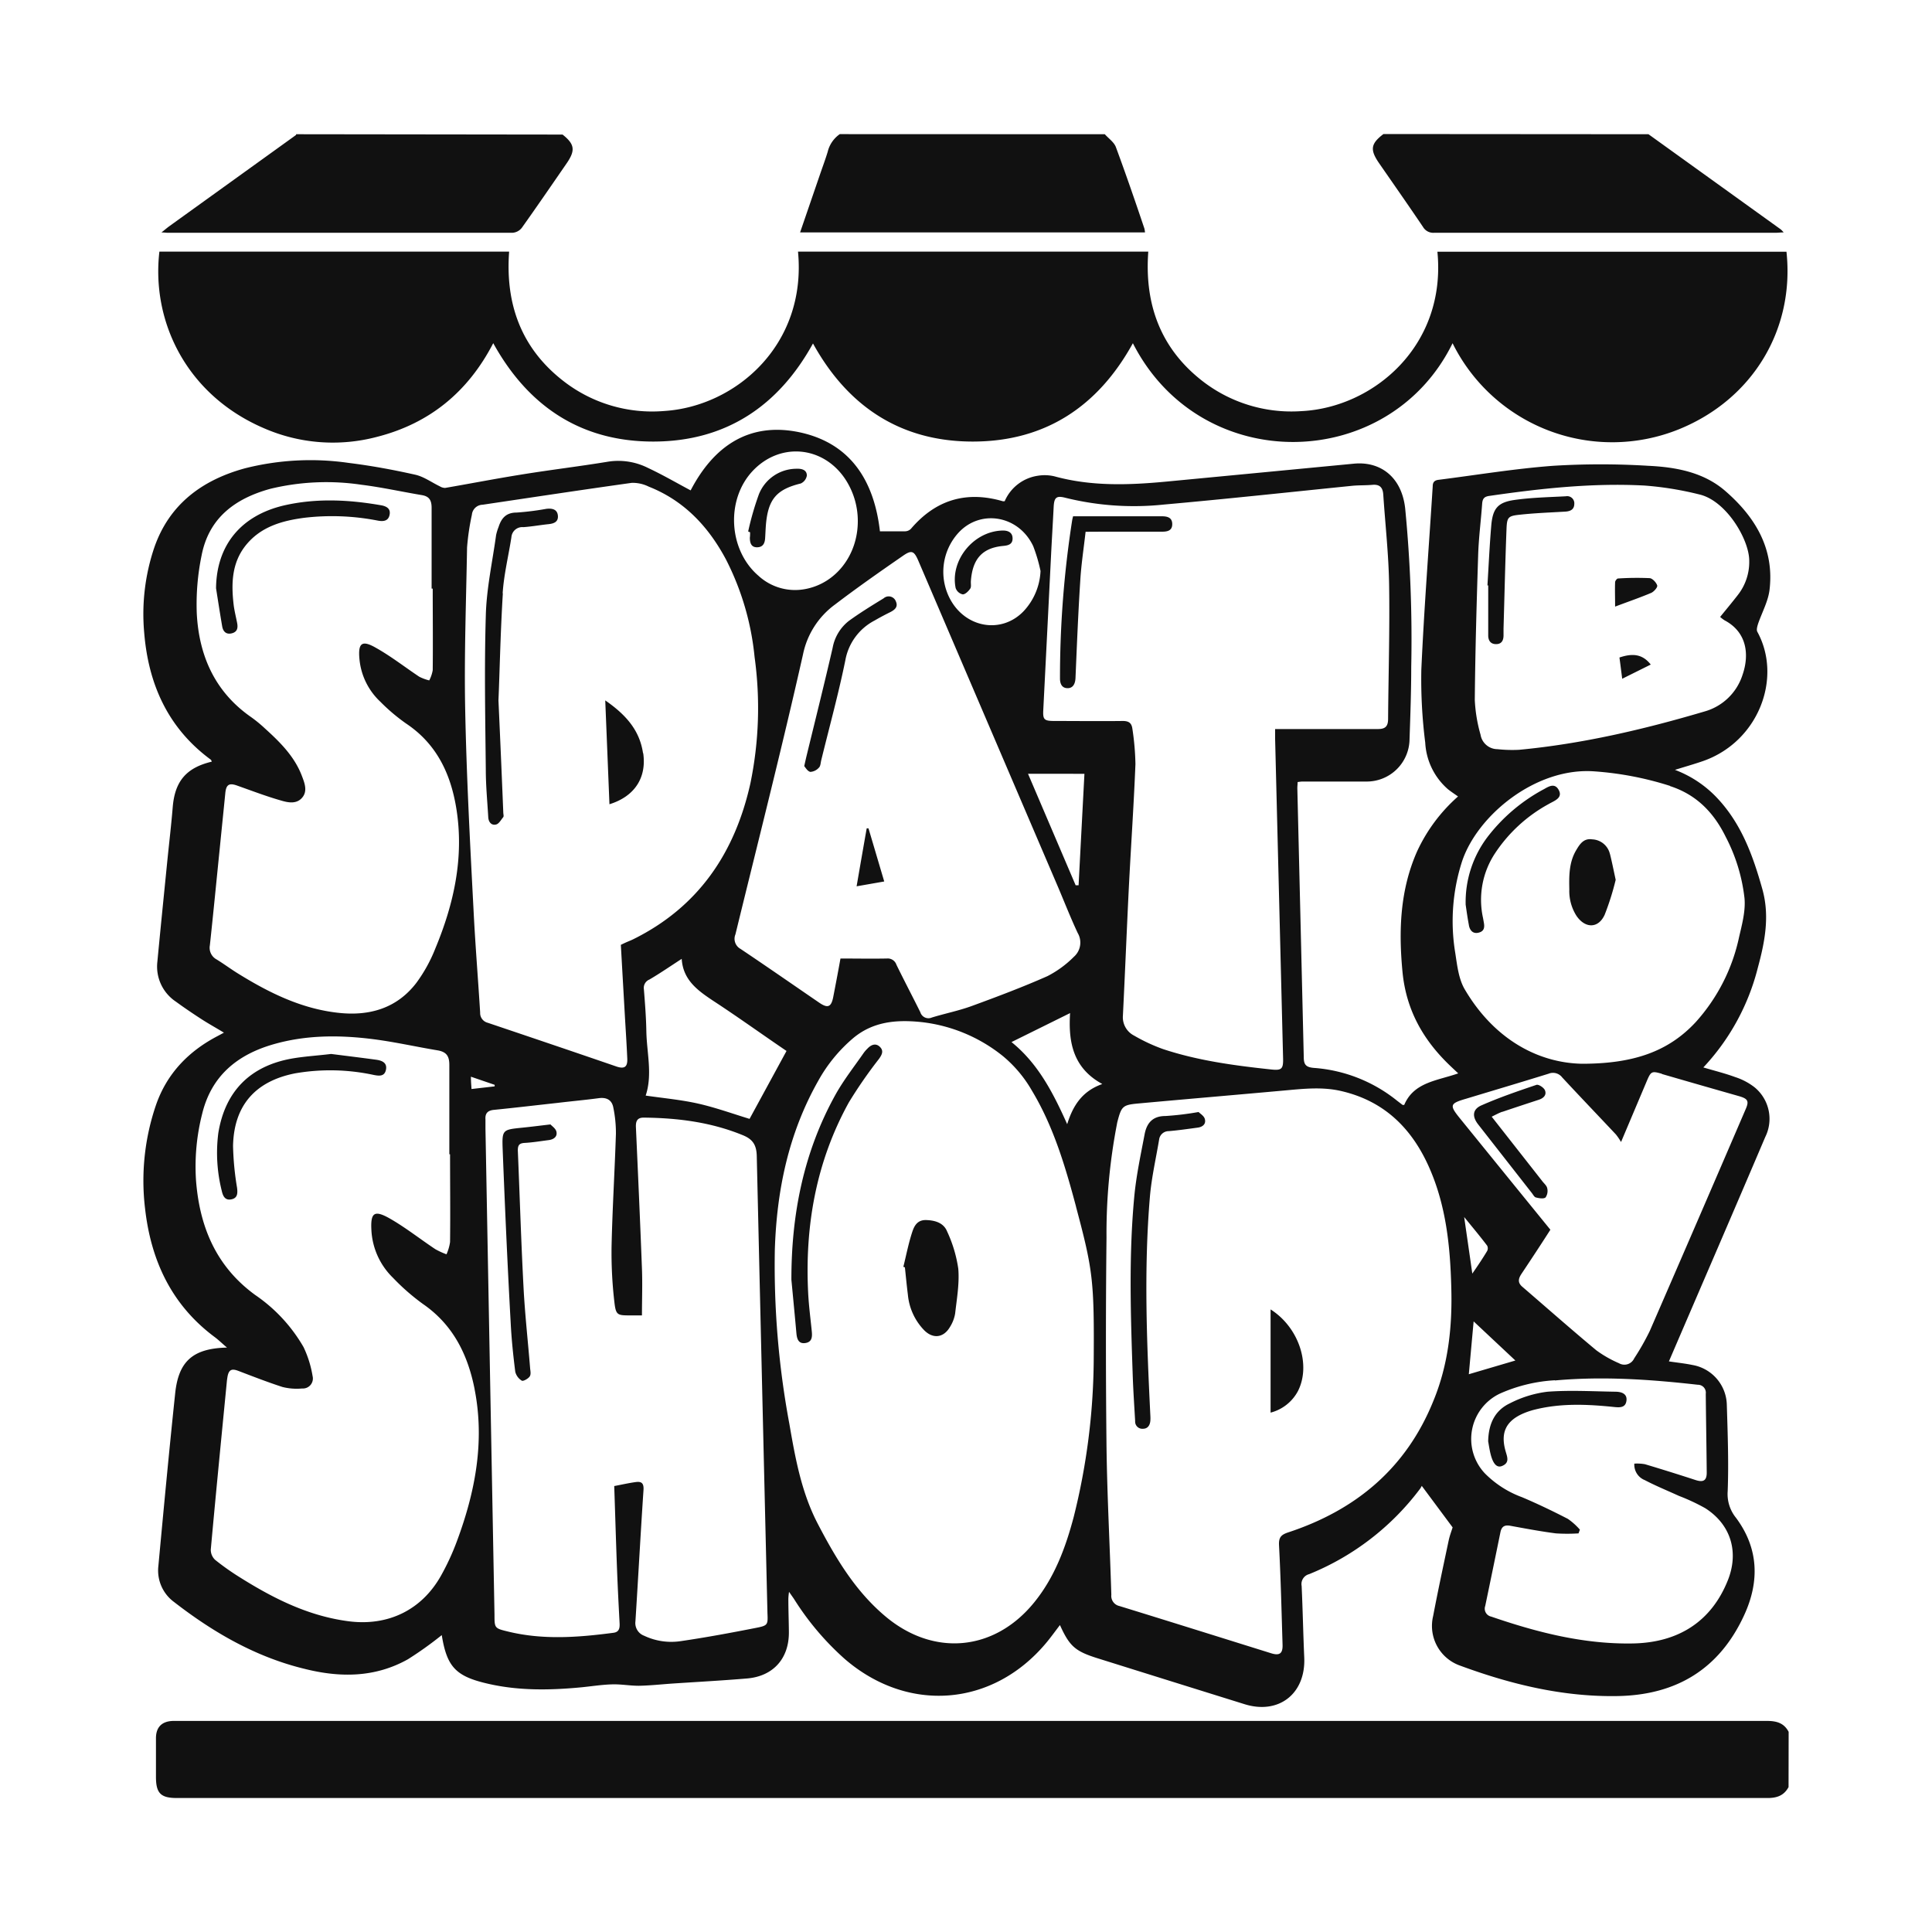 <svg xmlns="http://www.w3.org/2000/svg" viewBox="0 0 400 400"><defs><style>.cls-1{fill:#111;fill-rule:evenodd;}</style></defs><title>logo-finals</title><g id="Layer_10" data-name="Layer 10"><path class="cls-1" d="M370.3,370c-.94,1.73-2.37,2.26-4.33,2.26q-164.67,0-329.35,0c-3.36,0-4.33-1-4.33-4.38,0-2.66,0-5.32,0-8,0-2.31,1.24-3.52,3.54-3.58h1q164.52,0,329,0c2,0,3.53.43,4.49,2.26ZM364,129.12c-.17.54-.39,1.28-.16,1.69,5.24,9.58.21,22.81-11.33,26.79-1.75.6-3.54,1.11-5.73,1.79a23.24,23.24,0,0,1,8.78,5.87c5,5.33,7.37,11.9,9.3,18.77,1.58,5.59.54,10.94-.91,16.29A46.88,46.88,0,0,1,352.66,221c2.31.69,4.49,1.22,6.6,2a13,13,0,0,1,4,2.11,8.45,8.45,0,0,1,2.22,10.29c-6.42,15.08-12.93,30.13-19.4,45.18l-.55,1.28c1.7.26,3.31.42,4.9.75a8.58,8.58,0,0,1,7.09,8.26c.18,5.95.4,11.91.18,17.85a7.79,7.79,0,0,0,1.7,5.5c4.7,6.3,4.94,13.16,1.72,20.16-5.12,11.15-14,16.54-26.15,16.77-11.31.21-22.12-2.41-32.64-6.29a8.71,8.71,0,0,1-5.62-10.25c1-5.26,2.13-10.5,3.24-15.75.22-1,.61-2,.8-2.63l-6.39-8.6a4,4,0,0,1-.36.62,54.09,54.09,0,0,1-22.95,17.66,2.12,2.12,0,0,0-1.56,2.45c.23,4.93.32,9.87.54,14.81.33,7.48-5.26,11.88-12.37,9.66q-15.19-4.73-30.38-9.49c-4.67-1.46-5.84-2.49-7.83-6.89-1,1.3-1.91,2.58-2.92,3.78-11.07,13.15-28.55,14.5-41.59,3.28A57.4,57.4,0,0,1,164.36,331l-1-1.43a13.09,13.09,0,0,0-.14,1.43c0,2.29.09,4.57.11,6.86.06,5.48-3.21,9.19-8.67,9.65-5.13.43-10.28.71-15.42,1.05-2.34.16-4.67.42-7,.46-1.84,0-3.68-.35-5.51-.29-2.16.06-4.31.41-6.47.62-6.37.6-12.73.71-19-.7-6.9-1.54-8.72-3.49-9.8-10.12a74.94,74.94,0,0,1-7,5c-6.77,3.8-14,3.84-21.35,2C53,343.09,44.18,338,36,331.65a8.09,8.09,0,0,1-3.21-7.44c1.11-11.95,2.23-23.91,3.49-35.84C37,281.77,40,279.17,47,279c-1-.83-1.69-1.53-2.49-2.13-8.94-6.63-13.24-15.8-14.47-26.6a48.41,48.41,0,0,1,2.27-21.53c2.25-6.47,6.71-11.09,12.75-14.24l1.3-.7c-1.64-1-3.19-1.85-4.67-2.81-1.79-1.16-3.55-2.35-5.26-3.6a8.72,8.72,0,0,1-3.85-8.26c.66-7,1.38-14.06,2.08-21.08.37-3.65.8-7.29,1.1-10.94.44-5.36,2.8-8.16,8.09-9.42-.07-.14-.1-.33-.21-.41-8.88-6.54-12.93-15.64-13.79-26.34a43,43,0,0,1,2.05-17.45c3.07-9,9.85-14.07,18.77-16.52a55.31,55.31,0,0,1,21.51-1.13c4.63.57,9.23,1.42,13.78,2.44,1.79.4,3.4,1.59,5.1,2.41a2.15,2.15,0,0,0,1.1.33c5.17-.89,10.32-1.89,15.49-2.72,6.08-1,12.2-1.72,18.27-2.72a13.68,13.68,0,0,1,8.2,1.28c3,1.4,5.89,3.08,8.87,4.67,4.63-8.9,11.81-14.18,22.31-12.08C176.22,91.68,181,99.7,182.18,110c1.8,0,3.52,0,5.24,0a1.74,1.74,0,0,0,1.18-.52q7.68-9,19-5.71a1.68,1.68,0,0,0,.41,0,8.88,8.88,0,0,1,6.85-5.27,8.75,8.75,0,0,1,3.46.12c7.68,2.11,15.46,1.82,23.26,1.08Q261,97.85,280.3,96c5.42-.53,9.9,2.67,10.63,9.28a280.6,280.6,0,0,1,1.25,32.79c0,5-.18,10-.35,15a8.86,8.86,0,0,1-8.94,8.74c-4.41,0-8.82,0-13.23,0-.3,0-.61.06-1,.1,0,.49-.07.91-.06,1.32q.67,27.81,1.33,55.62c0,1.56.43,2.11,2.11,2.25a31,31,0,0,1,17.21,6.79l1.14.87a2.66,2.66,0,0,0,.34,0c2-4.73,6.83-5,11.18-6.53-.66-.62-1.22-1.14-1.76-1.66-5.51-5.28-9-11.46-9.77-19.27-.83-8.61-.53-17,3-25a34.37,34.37,0,0,1,8.49-11.4c-.76-.54-1.46-1-2.09-1.5a13.73,13.73,0,0,1-4.7-9.64,104.56,104.56,0,0,1-.81-15.09c.57-12.68,1.56-25.33,2.36-38,0-.86.39-1.23,1.21-1.33,7.9-1,15.78-2.31,23.7-2.9a160.5,160.5,0,0,1,19.74,0c5.7.27,11.44,1.32,15.92,5.21,6.11,5.3,10.14,11.82,9.18,20.32C366.13,124.39,364.83,126.72,364,129.12ZM218.26,149.27c4.73,0,9.46.06,14.19,0,1.3,0,1.84.45,2,1.63a54.49,54.49,0,0,1,.63,7.29c-.34,8.49-.93,17-1.36,25.45-.44,8.85-.79,17.72-1.23,26.57a4.27,4.27,0,0,0,2.33,4.21,36.25,36.25,0,0,0,6,2.79c7.25,2.4,14.78,3.4,22.33,4.21,2.19.24,2.55-.09,2.5-2.26L264,153c0-.62,0-1.25,0-2.06h1.85c6.49,0,13,0,19.46,0,1.51,0,2.07-.57,2.08-2.07.07-9.3.36-18.6.21-27.89-.1-6.21-.8-12.4-1.21-18.6-.1-1.42-.7-2.13-2.23-2s-2.87.06-4.3.21C266.93,101.9,254,103.3,241,104.46a59,59,0,0,1-20.42-1.4c-1.85-.48-2.33-.09-2.43,1.89-.16,3.14-.35,6.26-.51,9.4Q216.83,130.66,216,147C215.89,149,216.2,149.26,218.26,149.27Zm-5.42,10.93,9.86,23.08h.61c.4-7.65.8-15.3,1.21-23.07Zm-16.28-36.46c3.12,6.25,10.74,7.64,15.38,2.79a13,13,0,0,0,3.49-8.31,33.37,33.37,0,0,0-1.51-5.13c-3-6.42-11-7.76-15.55-2.71A12,12,0,0,0,196.56,123.74Zm-23.64,1.39a17,17,0,0,0-6.66,10.33c-4.37,19.4-9.28,38.67-14,58a2.38,2.38,0,0,0,1.06,3c5.46,3.66,10.87,7.42,16.3,11.14,1.77,1.21,2.49.91,2.9-1.22.5-2.59,1-5.19,1.49-7.93,3.24,0,6.42.06,9.59,0a1.9,1.9,0,0,1,2,1.3c1.61,3.29,3.31,6.53,4.94,9.81a1.76,1.76,0,0,0,2.41,1.1c2.74-.84,5.57-1.4,8.25-2.38,5.27-1.93,10.53-3.91,15.66-6.18a21.64,21.64,0,0,0,5.47-4,3.92,3.92,0,0,0,.79-4.95c-1.44-3.07-2.68-6.23-4-9.35l-29-67.73c-.87-2-1.37-2.26-3.17-1C182.26,118.31,177.51,121.63,172.92,125.13Zm-39.24,101.7c3.71.54,7.42.87,11,1.69s7.15,2.11,10.51,3.13l7.65-14.06c-5-3.39-10-7-15.19-10.39-3.2-2.13-6.24-4.3-6.51-8.68-2.35,1.52-4.49,3-6.7,4.29a1.86,1.86,0,0,0-1.13,2c.23,2.91.46,5.83.51,8.75C133.91,218,135.13,222.5,133.68,226.83ZM157,119.18a11.21,11.21,0,0,0,9.6,2.8c6.41-1.13,11-7,11-14.08a15.75,15.75,0,0,0-2.8-9c-4.68-6.66-13.46-7.29-19-1.36S150.81,113.84,157,119.18ZM96.31,146.79c.27,13.8,1,27.6,1.72,41.39.35,7.16.94,14.31,1.38,21.47a2.07,2.07,0,0,0,1.56,2.1c8.89,3,17.77,6,26.66,9.06,1.66.56,2.32.09,2.24-1.65-.13-3-.33-5.95-.5-8.91q-.42-7.32-.83-14.63c.47-.23.85-.41,1.24-.58s.88-.36,1.31-.57c13.51-6.68,21.06-17.88,24.27-32.28a77.09,77.09,0,0,0,.87-26.15,56.32,56.32,0,0,0-5.92-20.2c-3.63-6.81-8.66-12.19-16-15.09a7.48,7.48,0,0,0-3.52-.78c-10.3,1.44-20.58,3-30.87,4.53a2.28,2.28,0,0,0-2.22,2.07,50.4,50.4,0,0,0-1,6.77C96.51,124.49,96.09,135.64,96.31,146.79Zm1.19,76.13c0,1.09.08,1.79.12,2.55l4.79-.55a3.06,3.06,0,0,0,0-.32ZM49.33,201.59c6.47,4,13.2,7.32,20.89,8.12,6.38.67,12-1,16-6.24a31.38,31.38,0,0,0,3.9-7.07c3.87-9.3,6-18.92,4.35-29.06C93.3,160.17,90.38,154,84.08,149.8a38.83,38.83,0,0,1-5.34-4.52,13.82,13.82,0,0,1-4.32-8.83c-.31-3.28.48-4,3.37-2.35,3.13,1.75,6,4,9,6a9.38,9.38,0,0,0,2.08.77,7.23,7.23,0,0,0,.72-2.11c.06-5.63,0-11.26,0-16.89h-.23c0-5.58,0-11.16,0-16.74,0-1.58-.51-2.36-2-2.62-4.19-.7-8.34-1.63-12.55-2.15a49.36,49.36,0,0,0-18.83.84c-7.28,2-12.73,6-14.24,13.79a50,50,0,0,0-1,12c.45,8.78,3.76,16.27,11.25,21.48a27.26,27.26,0,0,1,2.83,2.32c3.13,2.83,6.13,5.79,7.67,9.82.56,1.47,1.25,3.17.06,4.55s-2.94,1-4.36.58c-3-.85-6-2-9-3.06-1.7-.63-2.36-.3-2.54,1.5-.37,3.75-.76,7.5-1.13,11.25-.69,6.77-1.34,13.53-2.07,20.29a2.74,2.74,0,0,0,1.39,2.92C46.35,199.56,47.8,200.65,49.33,201.59Zm48.93,86C96.85,280.48,93.82,274.3,87.6,270a45.23,45.23,0,0,1-6.23-5.44,14.8,14.8,0,0,1-4.47-9.77c-.22-3.69.55-4.35,3.75-2.54s6.31,4.27,9.48,6.38a15.6,15.6,0,0,0,2.31,1.06,9.39,9.39,0,0,0,.74-2.54c.07-6.05,0-12.11,0-18.17h-.15c0-6.16,0-12.33,0-18.49,0-1.73-.51-2.65-2.28-3-4.61-.76-9.17-1.81-13.8-2.38-6.83-.84-13.68-.83-20.38,1.11-7.46,2.15-12.81,6.54-14.71,14.37a44.24,44.24,0,0,0-1.28,13.75c.73,9.64,4.15,17.87,12.27,23.78a33,33,0,0,1,10,10.79,22.22,22.22,0,0,1,1.87,6,2.07,2.07,0,0,1-2.16,2.56,12.08,12.08,0,0,1-4.08-.31c-3.08-1-6.09-2.17-9.1-3.32-1.39-.54-2-.28-2.27,1.15-.06.36-.12.73-.15,1.1-1.13,11.58-2.27,23.15-3.32,34.73a2.86,2.86,0,0,0,.9,2.13,52.37,52.37,0,0,0,5.2,3.67c7,4.39,14.22,8,22.55,9.06,8.07,1,15-2.33,19-9.43A50.08,50.08,0,0,0,94.63,319C98.39,308.86,100.39,298.46,98.26,287.63Zm60.63,46.28q-1.12-47.27-2.21-94.51c-.05-2.29-.82-3.48-2.84-4.31-6.6-2.72-13.51-3.59-20.57-3.66-1.39,0-1.66.79-1.61,2,.44,9.77.88,19.53,1.25,29.3.12,3.16,0,6.33,0,9.65h-2.3c-2.78,0-3.1,0-3.41-2.78a88,88,0,0,1-.58-11.59c.17-7.76.65-15.5.9-23.25a26.22,26.22,0,0,0-.53-5.37c-.27-1.52-1.27-2.18-2.91-2-2.9.39-5.81.65-8.71,1-4.38.48-8.76,1-13.15,1.44-1.24.13-1.81.71-1.71,2,0,.63,0,1.27,0,1.91q.93,50.3,1.87,100.58c0,2.79,0,2.84,2.78,3.51,7.26,1.78,14.56,1.22,21.85.26,1.21-.16,1.32-1,1.27-2-.2-3.72-.39-7.43-.53-11.15-.22-5.67-.38-11.35-.58-17.23,1.6-.3,3-.63,4.5-.83,1.16-.15,1.65.26,1.56,1.64-.61,9.06-1.09,18.13-1.67,27.19a2.8,2.8,0,0,0,1.82,3,13.11,13.11,0,0,0,7.63,1.1c5.19-.76,10.35-1.72,15.49-2.73C159,336.55,159,336.41,158.89,333.91Zm63.89-84.06c-2.22-8.31-4.66-16.58-9.13-24a26.22,26.22,0,0,0-6-7.15,32.68,32.68,0,0,0-17-7.06c-5-.51-9.87-.13-14,3.33a31.67,31.67,0,0,0-7.23,8.82c-6.14,10.84-8.61,22.64-9,35a178.79,178.79,0,0,0,3,36c1.23,7.1,2.49,14.2,5.89,20.73,3.68,7.06,7.7,13.83,13.87,19.06,10,8.51,22.66,7.41,30.93-2.77,4.24-5.21,6.52-11.38,8.21-17.78a137,137,0,0,0,4.12-32.06C226.56,265.19,226.29,263,222.78,249.85Zm5.4-25.4c-6.13-3.36-7-8.83-6.63-14.66l-12.13,6c5.47,4.41,8.58,10.42,11.53,17C222.14,228.9,224.06,225.91,228.18,224.45Zm72.29,42.06c-.22-8.43-1.07-16.75-4.5-24.59-3.58-8.2-9.34-13.94-18.33-16-3.86-.89-7.7-.47-11.56-.12-10.16.92-20.32,1.78-30.48,2.71-3.15.29-3.41.59-4.23,3.69a6.19,6.19,0,0,0-.13.62,119.2,119.2,0,0,0-2.15,23.45q-.24,21.6,0,43.2c.13,10.25.69,20.5,1,30.75a2.14,2.14,0,0,0,1.67,2.33c10.49,3.23,21,6.53,31.45,9.79,1.75.54,2.39,0,2.33-1.79-.21-6.85-.37-13.71-.73-20.55-.09-1.69.43-2.21,1.94-2.71,14-4.62,24.39-13.29,30-27.17C299.87,282.55,300.71,274.61,300.47,266.51Zm4.36-2.79C306,262,307,260.5,307.9,259a1.22,1.22,0,0,0,0-1.1c-1.51-2-3.08-3.86-4.76-5.93C303.72,256,304.26,259.71,304.83,263.72Zm-.73,20.84,9.64-2.84-8.64-8.1C304.76,277.31,304.42,281,304.1,284.56Zm17.83,1.25a32.32,32.32,0,0,0-11.39,2.76,10.39,10.39,0,0,0-3.12,16.51,21,21,0,0,0,7.7,4.94c3.22,1.36,6.37,2.88,9.48,4.48a13.44,13.44,0,0,1,2.5,2.24c-.09.26-.19.51-.28.77a36.66,36.66,0,0,1-4.69,0c-3.16-.41-6.29-1-9.42-1.57-1.21-.23-1.82.16-2.06,1.32q-1.56,7.65-3.15,15.28a1.67,1.67,0,0,0,1.24,2.2c9.49,3.26,19.12,5.73,29.25,5.56,9.57-.15,16.33-4.61,19.71-13,2.38-5.88.69-11.59-4.64-15a41.07,41.07,0,0,0-5.45-2.55c-2.36-1.08-4.77-2.06-7.06-3.26a3.44,3.44,0,0,1-2.18-3.42,9.23,9.23,0,0,1,2.2.12q5.25,1.57,10.46,3.27c1.62.53,2.35.13,2.33-1.58-.05-5.42-.15-10.84-.2-16.26a1.64,1.64,0,0,0-1.65-1.88C341.67,285.59,331.82,284.91,321.93,285.81Zm22.15-63.45c-2.09-.61-2.27-.52-3.11,1.46l-5.35,12.66a12.77,12.77,0,0,0-1.06-1.56c-3.71-3.95-7.46-7.86-11.14-11.83a2.39,2.39,0,0,0-2.8-.75c-5.67,1.76-11.37,3.45-17.05,5.17-3.44,1-3.52,1.35-1.26,4.13,6.19,7.63,12.38,15.26,18.68,23-2,3.13-4,6.16-6,9.16-.66,1-.79,1.81.19,2.65,5.11,4.4,10.16,8.86,15.34,13.17a23.82,23.82,0,0,0,4.67,2.66,2.23,2.23,0,0,0,3.15-1,51.15,51.15,0,0,0,3.22-5.66q10-23,19.89-46c.7-1.62.41-2.1-1.36-2.62Q352.1,224.69,344.08,222.36Zm1.68-59.61a66.86,66.86,0,0,0-15.57-3c-12.19-.95-24.39,9.14-27.52,18.73a40.32,40.32,0,0,0-1.37,18.88c.39,2.55.69,5.33,1.94,7.48,5.91,10.09,14.89,15.24,24.27,15.44,10.57,0,17.84-2.46,23.56-8.61a38.09,38.09,0,0,0,9-17.67c.61-2.62,1.35-5.37,1.11-8a36.13,36.13,0,0,0-3.9-12.72C354.82,168.24,351.24,164.52,345.76,162.75Zm10.39-35c1.25-1.54,2.47-3,3.64-4.51a11.07,11.07,0,0,0,2.37-7.11c0-4.39-4.78-12.47-10.37-13.73a67.71,67.71,0,0,0-11.27-1.83c-10.81-.58-21.53.6-32.22,2.15-1.11.16-1.37.68-1.44,1.66-.25,3.49-.71,7-.82,10.48-.32,10-.61,20.06-.7,30.1a31.4,31.4,0,0,0,1.19,7.19,3.57,3.57,0,0,0,3.51,3,28.72,28.72,0,0,0,4.44.13c13.1-1.23,25.86-4.22,38.44-7.94a11.51,11.51,0,0,0,7.85-7.57c1.44-4.16.94-8.83-3.7-11.29A7,7,0,0,1,356.15,127.74ZM187.35,262.39c.2,1.9.38,3.8.62,5.69a12.15,12.15,0,0,0,3.4,7.36c1.82,1.81,4,1.53,5.3-.69a7.54,7.54,0,0,0,1.08-2.79c.35-3.09.91-6.24.65-9.3a27.61,27.61,0,0,0-2.31-7.7c-.72-1.79-2.5-2.31-4.35-2.36s-2.48,1.26-2.89,2.53c-.76,2.33-1.23,4.76-1.82,7.15Zm-22.46,13.67c.11,1.17.44,2.21,1.85,2s1.44-1.31,1.33-2.44c-.26-2.58-.6-5.17-.74-7.76-.73-13.95,1.61-27.29,8.41-39.61a94.6,94.6,0,0,1,6.23-9c.62-.87,1.06-1.68.19-2.52s-1.84-.42-2.6.41a6.46,6.46,0,0,0-.73.84c-2,2.88-4.18,5.65-5.87,8.69-6.59,11.89-9.13,24.78-9.11,38.29C164.2,268.67,164.56,272.36,164.89,276.06Zm76.39-45c-2.69,0-3.87,1.51-4.3,3.78-.82,4.32-1.75,8.64-2.15,13-1.15,12.29-.73,24.62-.31,37,.11,3.13.32,6.25.5,9.38a1.49,1.49,0,0,0,1.62,1.59c1,0,1.46-.75,1.53-1.7a7.72,7.72,0,0,0,0-1c-.74-15.12-1.37-30.26-.09-45.38.34-3.95,1.24-7.85,1.9-11.77a2,2,0,0,1,2-1.77c2-.17,4-.46,6-.73,1.06-.14,1.78-.79,1.45-1.84-.2-.63-1-1.09-1.28-1.39A60.66,60.66,0,0,1,241.28,231.06ZM268.73,288c2.71-5.35.27-13.12-5.67-16.9v21.37A8.94,8.94,0,0,0,268.73,288ZM108.07,233.48c-4,.41-4.15.41-4,4.44.47,12,1,24.07,1.67,36.09.17,3.34.52,6.67.94,10a3,3,0,0,0,1.35,1.84c.28.17,1.27-.37,1.61-.83s.17-1.12.12-1.69c-.45-5.61-1.08-11.21-1.37-16.82-.5-9.43-.78-18.87-1.18-28.31,0-1.06.26-1.5,1.38-1.57,1.7-.09,3.38-.38,5.06-.59,1-.14,1.81-.72,1.54-1.78-.17-.64-.93-1.13-1.22-1.46C111.65,233.07,109.87,233.3,108.07,233.48Zm-4-110.64c.25-3.89,1.21-7.74,1.81-11.61a2.26,2.26,0,0,1,2.47-2.09c1.75-.12,3.48-.44,5.22-.62,1.13-.12,2.07-.48,1.93-1.8s-1.25-1.51-2.39-1.37a56.33,56.33,0,0,1-6.16.77c-2.18,0-3.15,1.18-3.73,3a10.33,10.33,0,0,0-.51,1.67c-.76,5.56-2,11.12-2.13,16.71-.32,10.61-.11,21.24,0,31.86,0,3.29.32,6.58.51,9.86.06,1,.68,1.73,1.63,1.48.59-.15,1-.95,1.48-1.53.14-.21,0-.62,0-.94-.28-6.9-.57-13.8-1-23.22C103.45,139.29,103.6,131.06,104.11,122.84Zm29.06,33.1c-.71-4.88-3.71-8.08-7.82-10.93.3,7.37.58,14.35.87,21.5C131.41,164.89,133.9,161,133.17,155.94Zm95.21-45.86h12.27c1.12,0,2.1-.23,2.09-1.58s-1-1.6-2.12-1.61H225c-.94,0-1.89,0-2.83,0-.09.36-.14.56-.18.77a210.84,210.84,0,0,0-2.53,32.82c0,1.11.41,2,1.58,2s1.58-1,1.63-2.1c.29-6.78.56-13.57,1-20.35.2-3.27.71-6.53,1.09-9.93ZM60.62,219.13c-8.74,1.49-14,6.73-15.42,15.45a32.24,32.24,0,0,0,.72,12c.25,1.12.72,2,2,1.73s1.3-1.26,1.16-2.4a59.42,59.42,0,0,1-.83-8.68c.18-8.35,4.6-13.37,12.82-15a42.67,42.67,0,0,1,16.28.32c1.08.21,2.27.39,2.56-1.08s-.87-1.9-2-2.06c-3.15-.43-6.3-.81-9.35-1.2C65.78,218.55,63.17,218.7,60.62,219.13ZM46,129.67c.19,1.12.86,1.74,2,1.45S49.29,130,49.1,129c-.25-1.3-.59-2.59-.74-3.91-.49-4.3-.37-8.53,2.48-12.13,3.1-3.9,7.52-5.15,12.19-5.76a49.15,49.15,0,0,1,15.21.59c1.09.2,2.13.12,2.41-1.15s-.53-1.77-1.59-2c-6.75-1.19-13.51-1.54-20.24,0-9,2.1-14,8.31-14.09,17.15C45.15,124.45,45.55,127.06,46,129.67Zm121.8,30.14a2.61,2.61,0,0,0,1.76-.89c.33-.32.34-1,.46-1.49,1.69-6.91,3.58-13.77,5-20.73a11.58,11.58,0,0,1,6.06-8.23c1.06-.62,2.14-1.19,3.23-1.73.94-.48,1.68-1.08,1.17-2.23a1.58,1.58,0,0,0-2.54-.63c-2.44,1.49-4.89,3-7.18,4.66a9.16,9.16,0,0,0-3.37,5.58c-1.74,7.55-3.62,15.06-5.45,22.58-.12.52-.23,1-.43,1.91C166.81,159,167.25,159.73,167.79,159.81Zm12,11.69-.36,0c-.69,3.91-1.37,7.82-2.09,12l5.72-1C181.94,178.69,180.88,175.09,179.81,171.5Zm153.51,5.28a3.93,3.93,0,0,0-3.66-3c-1.78-.27-2.58,1-3.31,2.23-1.51,2.53-1.49,5.35-1.43,8.17a9.55,9.55,0,0,0,1.48,5.43c1.8,2.64,4.52,2.67,5.84-.22a54.94,54.94,0,0,0,2.28-7.23C334.06,180.07,333.73,178.41,333.32,176.78Zm-29.19,14.81c.2,1,.8,1.8,2,1.51s1.27-1.13,1.09-2.12c-.06-.32-.11-.63-.17-.94a17.47,17.47,0,0,1,2.5-13.39,31.22,31.22,0,0,1,11-10.13c.23-.13.46-.26.7-.38,1.08-.56,2.26-1.2,1.45-2.63s-2-.71-3-.14a36.25,36.25,0,0,0-11.5,9.64,22.29,22.29,0,0,0-4.74,14.31C303.59,188.25,303.81,189.93,304.13,191.59Zm4-70.38v4.3c0,2,0,4,0,6.06,0,1,.46,1.78,1.6,1.79s1.56-.73,1.57-1.78c0-.48,0-1,0-1.44.2-6.89.35-13.79.62-20.69.1-2.36.34-2.63,2.7-2.88,3.16-.35,6.34-.46,9.52-.65,1-.07,1.79-.44,1.81-1.57a1.48,1.48,0,0,0-1.75-1.6c-3.55.19-7.12.26-10.63.76s-4.51,1.82-4.81,5.3c-.35,4.12-.54,8.26-.79,12.39Zm33.72,1.55c.57-.24,1.37-1.15,1.27-1.53-.18-.63-1-1.49-1.56-1.53a59.85,59.85,0,0,0-6.56.07c-.22,0-.59.49-.6.76-.06,1.52,0,3,0,5.06C337.07,124.58,339.49,123.75,341.84,122.76Zm-6.55,13.37c.18,1.33.35,2.68.57,4.4l5.91-2.94C340.13,135.5,338.16,135.16,335.29,136.13ZM308.65,301.2c.53,2,1.33,2.75,2.37,2.3,1.62-.69,1-1.92.68-3.11-1.07-3.79.1-6.22,3.75-7.78a15.79,15.79,0,0,1,2.41-.79c5.39-1.33,10.84-1.08,16.29-.52,1.23.13,2.4.17,2.59-1.3s-1.07-1.84-2.22-1.86c-4.71-.07-9.44-.35-14.12,0a23.14,23.14,0,0,0-7.81,2.41c-2.93,1.39-4.41,4-4.48,7.87C308.22,299,308.37,300.13,308.65,301.2Zm2.38-71c2.51-.85,5-1.67,7.54-2.5,1-.32,1.71-1,1.28-2-.24-.54-1.31-1.24-1.75-1.09-3.85,1.3-7.71,2.62-11.42,4.26-1.85.83-1.9,2.32-.64,3.93L317.15,247c.26.33.5.84.84.92.64.16,1.57.34,2,0a2.37,2.37,0,0,0,.34-1.93c-.12-.56-.7-1-1.09-1.54l-10.4-13.25C309.7,230.77,310.35,230.42,311,230.19Zm-155.73-120c0,.37,0,.74-.05,1.11,0,1.07.26,2,1.47,2s1.62-.79,1.69-1.86.09-1.91.17-2.86c.46-5.26,2.22-7.27,7.21-8.49a2.19,2.19,0,0,0,1.26-1.64c0-1.18-1.06-1.45-2.09-1.41a8.4,8.4,0,0,0-7.84,5.29,60.22,60.22,0,0,0-2.22,7.7Zm42.57,11.58a2,2,0,0,0,1.46,1.28c.52,0,1.19-.66,1.55-1.2.25-.37.09-1,.13-1.55.34-4.66,2.41-6.9,6.76-7.29,1.09-.1,1.93-.4,1.87-1.65s-1.1-1.51-1.91-1.53C201.61,109.87,196.63,116,197.87,121.81ZM61.3,27.79c0,.05,0,.13,0,.15L35.06,46.83c-.47.34-.92.73-1.64,1.3.68,0,.94.06,1.19.06q35.78,0,71.54,0a2.68,2.68,0,0,0,1.87-1c3.14-4.41,6.2-8.88,9.27-13.33,1.88-2.72,1.71-4-.82-6Zm280,0,27.4,19.71a6.43,6.43,0,0,1,.59.62c-.66,0-1.11.07-1.55.07q-35.39,0-70.77,0A2.45,2.45,0,0,1,294.63,47c-3-4.45-6.08-8.84-9.13-13.25-1.9-2.77-1.7-4,.93-6Zm-112.56,0c.78.88,1.9,1.63,2.29,2.66,2.06,5.57,4,11.2,5.89,16.82a5.18,5.18,0,0,1,.14.85H165.65l4.12-12c.53-1.55,1.11-3.1,1.59-4.67a6.23,6.23,0,0,1,2.51-3.68ZM165.22,52.1h72.52c-.79,10.67,2.39,19.76,10.88,26.53a30.05,30.05,0,0,0,20.82,6.49c14.85-.72,30.07-13.48,28.16-33h72.27c1.72,16-6.92,30.51-22.25,36.75a36.88,36.88,0,0,1-46.88-17.81c-13.16,26.84-52.08,27.68-66.19,0-7.2,13.08-18.13,20.33-33.06,20.36s-25.93-7.19-33.17-20.31c-7.16,13-18.09,20.28-33,20.31s-25.91-7.18-33.2-20.37C96.88,81.18,88.88,87.7,78,90.46a35.67,35.67,0,0,1-23.4-1.82C38.58,81.74,31.32,66.55,33,52.1h72.41c-.8,10.82,2.48,20,11.24,26.79a29.92,29.92,0,0,0,20.9,6.2C152.22,84.15,167.07,71.5,165.22,52.1Z"/></g></svg>
